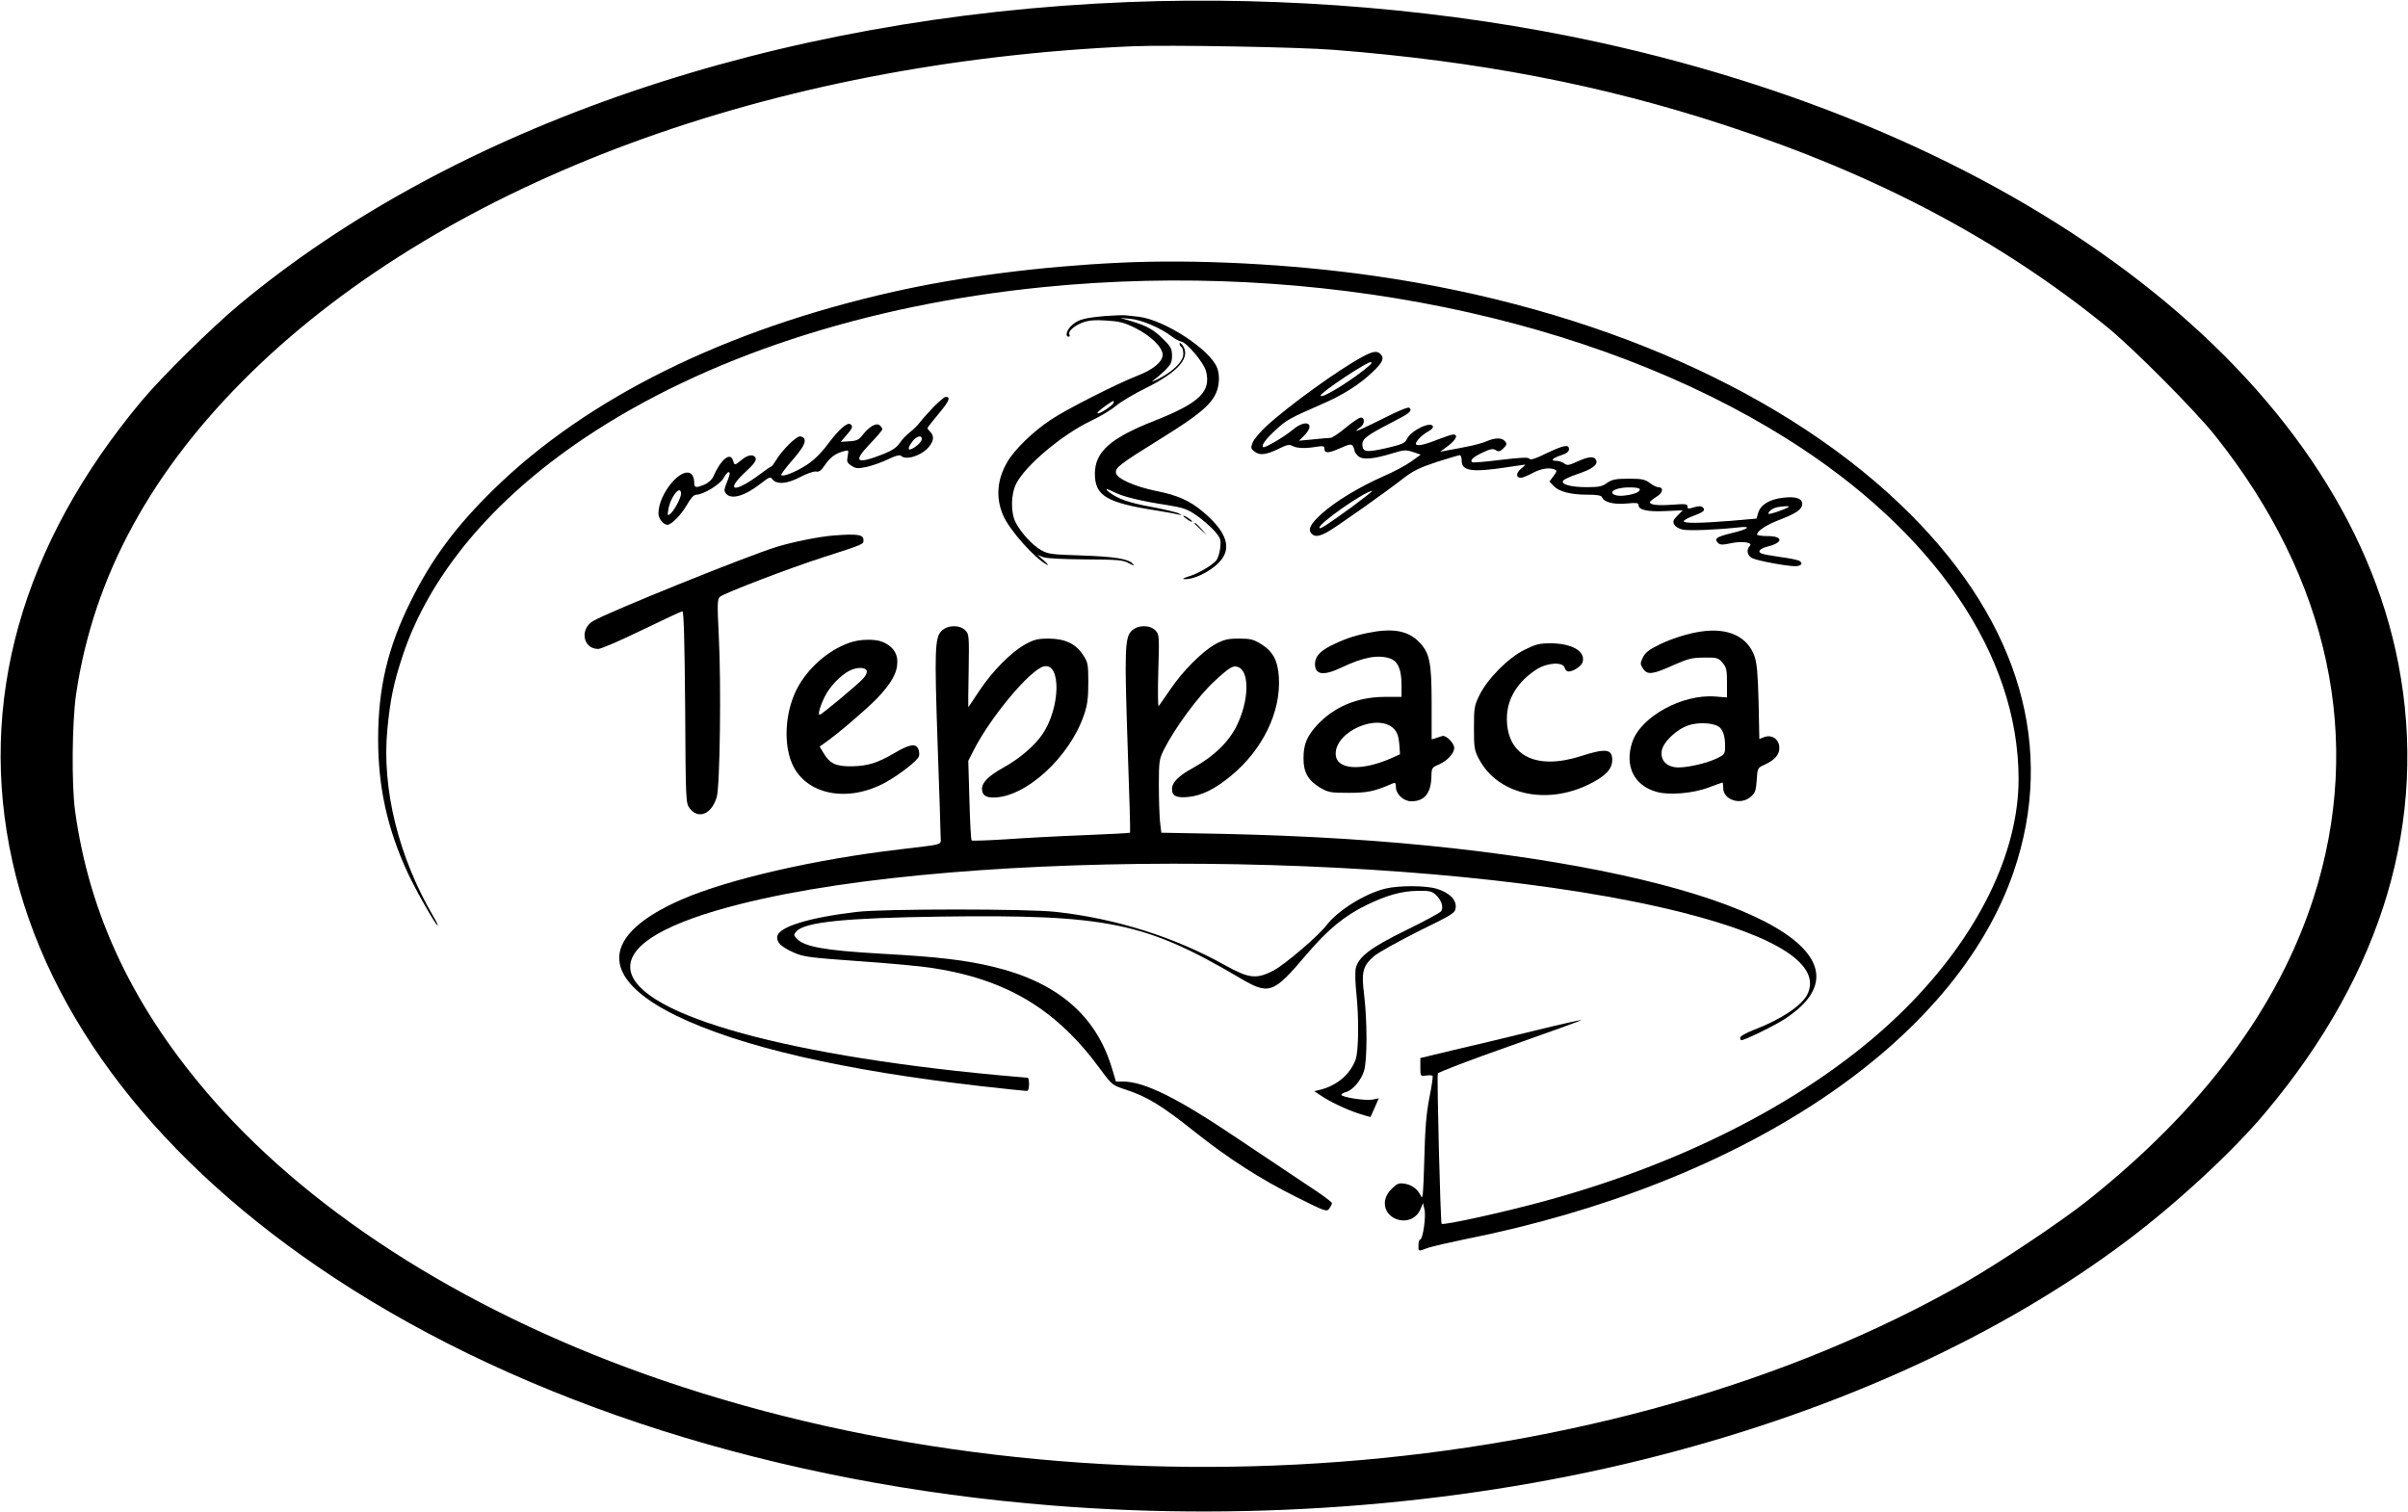 <?xml version="1.0" standalone="no"?>
<!DOCTYPE svg PUBLIC "-//W3C//DTD SVG 20010904//EN"
 "http://www.w3.org/TR/2001/REC-SVG-20010904/DTD/svg10.dtd">
<svg version="1.0" xmlns="http://www.w3.org/2000/svg"
 width="1280pt" height="804pt" viewBox="0 0 1280 804"
 preserveAspectRatio="xMidYMid meet">

<g transform="translate(0,804) scale(0.1,-0.1)"
fill="#000000" stroke="none">
<path d="M5995 8029 c-1873 -75 -3582 -657 -4725 -1610 -142 -118 -411 -383
-516 -509 -640 -765 -876 -1604 -688 -2450 184 -830 782 -1603 1712 -2214
1015 -668 2359 -1094 3817 -1210 1089 -87 2220 6 3225 266 966 249 1819 641
2485 1141 267 201 566 477 741 687 622 742 862 1555 703 2380 -291 1514 -1946
2800 -4250 3305 -791 173 -1662 247 -2504 214z m1095 -254 c768 -60 1425 -186
2081 -401 802 -262 1459 -609 2029 -1072 141 -115 465 -441 574 -577 609 -764
792 -1620 525 -2455 -189 -588 -590 -1126 -1204 -1614 -137 -109 -466 -329
-644 -431 -1894 -1083 -4675 -1293 -6927 -524 -999 341 -1839 865 -2388 1489
-420 478 -661 980 -737 1540 -19 139 -16 468 5 615 91 629 401 1198 937 1720
1039 1011 2757 1646 4679 1729 188 8 885 -4 1070 -19z"/>
<path d="M5945 6643 c-416 -20 -839 -74 -1195 -154 -893 -201 -1626 -563
-2123 -1048 -202 -197 -331 -370 -443 -596 -123 -246 -174 -464 -174 -735 0
-255 49 -477 158 -712 42 -91 149 -278 158 -278 3 0 -6 21 -22 47 -186 318
-275 679 -245 995 15 157 33 246 81 391 142 428 477 829 965 1157 639 429
1496 710 2445 804 1439 143 2919 -160 3949 -807 783 -492 1231 -1150 1231
-1808 0 -396 -217 -836 -600 -1219 -444 -444 -1125 -809 -1914 -1024 -219 -60
-544 -132 -553 -122 -6 6 -26 784 -20 799 2 7 176 73 386 147 209 74 379 135
377 137 -1 2 -113 -23 -247 -56 -134 -33 -326 -79 -426 -102 l-183 -44 0 -48
c0 -49 0 -49 30 -45 17 3 33 1 35 -2 3 -4 -5 -57 -17 -116 -16 -83 -23 -162
-27 -329 -5 -175 -8 -215 -17 -195 -17 37 -47 60 -87 67 -32 5 -41 1 -72 -30
-51 -51 -43 -122 16 -153 55 -28 117 -7 140 48 l13 32 8 -34 c9 -39 -9 -160
-23 -160 -5 0 -9 -13 -9 -30 0 -35 -4 -34 51 -14 24 8 111 28 193 45 1488 296
2608 1046 2920 1955 224 655 33 1317 -549 1900 -642 643 -1669 1099 -2855
1268 -440 63 -949 89 -1355 69z"/>
<path d="M5875 6360 c-110 -10 -141 -18 -175 -47 -29 -24 -41 -63 -19 -63 5 0
7 5 4 11 -10 16 23 46 69 64 32 12 64 15 126 11 69 -4 95 -10 155 -40 82 -41
145 -102 145 -142 0 -37 -48 -78 -133 -111 -114 -45 -375 -177 -462 -235 -91
-60 -193 -158 -231 -225 -54 -92 -62 -189 -22 -282 33 -78 168 -230 233 -263
11 -6 4 4 -15 21 l-35 31 30 -12 c19 -7 104 -11 225 -12 172 -1 199 -3 230
-20 26 -14 32 -15 22 -4 -22 27 -98 39 -276 45 -156 5 -175 7 -213 29 -47 27
-105 91 -134 146 -27 52 -26 148 2 205 47 96 246 264 399 336 47 22 107 58
133 80 26 22 97 64 158 94 174 86 242 165 194 229 -8 10 -15 14 -15 7 0 -6 5
-15 10 -18 6 -3 10 -20 10 -37 0 -39 -52 -91 -130 -131 -30 -15 -44 -20 -30
-10 14 10 42 34 63 54 31 31 37 43 37 78 0 36 -6 48 -44 85 -51 52 -88 73
-171 98 l-60 18 54 -5 c58 -5 160 -48 217 -92 20 -15 44 -28 53 -29 29 -4 119
-111 131 -155 30 -110 -33 -171 -271 -265 -237 -93 -319 -166 -319 -283 0
-117 63 -154 327 -195 56 -9 110 -19 120 -22 17 -5 17 -5 0 6 -10 6 -76 22
-146 35 -120 22 -178 42 -226 79 -27 21 -12 20 33 -3 44 -22 142 -46 276 -66
85 -14 107 -21 156 -55 32 -22 74 -59 95 -82 34 -40 36 -46 31 -92 -3 -27 -13
-58 -23 -68 -25 -27 -95 -68 -146 -83 -31 -10 -35 -14 -17 -14 63 0 166 59
201 116 42 67 7 146 -105 241 -71 60 -135 89 -251 112 -116 24 -209 66 -213
96 -4 28 19 46 240 183 200 124 266 179 294 246 16 40 18 93 4 129 -37 98
-281 256 -417 272 -26 3 -59 6 -73 8 -14 1 -61 -1 -105 -4z m45 -460 c0 -12
-78 -65 -86 -57 -3 3 14 19 38 36 50 35 48 34 48 21z"/>
<path d="M7244 6144 c-126 -67 -396 -262 -515 -372 -31 -29 -63 -67 -70 -84
-11 -28 -11 -33 10 -49 27 -22 64 -17 134 18 38 19 51 21 68 12 24 -13 69 -14
128 -4 33 5 41 4 41 -9 0 -27 19 -27 81 0 51 23 62 25 70 13 5 -8 9 -19 9 -25
0 -6 9 -19 20 -29 23 -21 82 -16 185 16 58 18 69 18 106 6 l41 -14 -51 -37
c-28 -20 -95 -56 -149 -79 -127 -56 -257 -135 -326 -198 -60 -54 -74 -82 -56
-104 17 -20 38 -19 85 6 43 23 312 213 410 290 47 36 84 54 172 83 62 20 117
36 123 36 5 0 10 -13 10 -30 0 -54 55 -62 234 -35 55 8 101 15 103 15 2 0 -8
-11 -23 -23 -27 -24 -26 -47 1 -47 8 0 35 11 61 25 46 24 87 31 118 19 13 -5
12 -10 -6 -35 l-22 -29 23 -24 c29 -30 90 -46 181 -46 51 0 72 -4 76 -14 10
-26 62 -39 129 -33 54 5 65 4 65 -9 0 -25 50 -36 145 -31 l90 4 -28 -28 c-23
-23 -26 -32 -17 -48 6 -12 26 -23 47 -27 34 -6 175 -1 293 12 76 9 55 -9 -38
-31 -78 -19 -92 -29 -70 -51 11 -11 23 -12 69 -2 61 13 119 4 100 -15 -20 -20
-13 -53 15 -65 29 -14 182 -42 225 -42 32 0 45 13 26 27 -6 5 -51 15 -99 21
-48 7 -95 15 -103 19 -26 9 -11 27 33 38 83 21 81 55 -4 55 -30 0 -54 4 -54 8
0 20 50 52 123 80 86 33 117 55 117 83 0 29 -34 41 -101 33 -72 -8 -120 -37
-133 -80 l-9 -31 -137 -12 c-164 -13 -250 -14 -250 -2 0 5 21 17 48 27 59 22
69 31 54 46 -8 8 -21 9 -47 1 -30 -9 -35 -9 -35 4 0 14 -12 15 -78 10 -79 -6
-122 -1 -122 13 0 4 16 17 35 29 35 20 40 51 9 51 -8 0 -29 10 -45 23 -26 19
-43 22 -112 22 -69 0 -87 -4 -114 -22 -25 -19 -44 -23 -106 -23 -88 0 -143 15
-127 36 7 7 40 22 76 34 77 26 108 48 99 73 -10 23 -40 21 -101 -7 -44 -20
-53 -22 -69 -10 -10 8 -29 14 -43 14 -33 0 -20 14 27 30 28 9 41 19 41 32 0
27 -27 22 -120 -22 -58 -29 -85 -37 -90 -29 -6 9 -44 7 -154 -6 -80 -10 -149
-16 -152 -12 -11 11 9 29 59 52 40 19 53 21 68 12 15 -10 23 -8 41 10 18 18
19 24 8 37 -16 20 -51 20 -98 0 -20 -9 -68 -22 -107 -29 -38 -8 -86 -17 -105
-20 l-35 -7 43 32 c42 32 55 60 27 60 -8 0 -38 -10 -67 -21 -75 -30 -117 -41
-129 -33 -13 8 25 50 64 71 16 8 26 20 24 26 -10 30 -118 -22 -139 -68 -9 -20
-26 -28 -103 -46 -110 -25 -129 -23 -133 12 -4 34 19 52 148 119 103 52 119
65 102 82 -6 6 -57 -15 -146 -60 -75 -38 -136 -66 -136 -63 0 3 9 12 20 19 24
15 27 52 4 52 -9 0 -45 -24 -81 -54 -36 -30 -73 -55 -82 -54 -9 0 -50 -4 -91
-8 l-75 -7 28 28 c62 63 11 90 -59 32 -46 -39 -153 -102 -160 -94 -10 10 15
44 70 94 56 51 70 59 239 133 118 51 201 104 273 172 54 51 64 74 42 96 -18
18 -40 15 -94 -14z m40 -43 c-80 -72 -264 -187 -264 -164 1 18 258 188 269
178 2 -3 0 -9 -5 -14z m1431 -660 c8 -14 -22 -28 -75 -35 -68 -10 -98 22 -35
37 36 9 104 7 110 -2z m-1526 -94 c-137 -99 -169 -120 -175 -114 -16 16 242
197 280 197 4 0 -43 -37 -105 -83z m2320 -1 c-11 -11 -109 -45 -109 -37 0 12
21 28 45 34 26 6 70 8 64 3z"/>
<path d="M4964 5878 c-28 -29 -61 -66 -73 -82 -12 -16 -35 -39 -52 -52 -17
-13 -42 -38 -55 -57 -16 -25 -41 -42 -86 -60 -147 -58 -167 -44 -74 53 36 37
66 72 66 78 0 5 -6 15 -14 21 -18 15 -55 -6 -91 -52 -19 -25 -32 -31 -70 -33
l-46 -3 30 35 c33 37 37 49 21 59 -17 11 -63 -30 -120 -107 -36 -48 -75 -86
-111 -109 -58 -38 -126 -65 -136 -55 -3 3 19 33 49 68 63 72 82 104 74 124 -3
8 -14 14 -24 14 -21 0 -97 -76 -127 -127 -11 -18 -22 -33 -25 -33 -3 0 -30
-18 -60 -41 -139 -104 -191 -92 -72 17 39 36 53 56 49 68 -9 23 -41 20 -75 -9
-36 -30 -38 -30 -45 -5 -13 50 -65 9 -105 -83 -7 -16 -26 -34 -47 -43 -48 -20
-55 -18 -55 15 0 16 -7 34 -15 41 -52 43 -175 -105 -175 -210 0 -27 26 -60 48
-60 21 0 74 54 104 107 20 35 36 53 49 53 37 0 126 54 145 88 9 17 21 32 27
32 10 0 7 -15 -14 -67 -10 -26 -10 -34 0 -47 29 -35 103 -12 190 57 38 30 47
33 55 21 23 -31 77 -28 148 9 38 20 76 33 87 30 14 -3 26 5 44 32 29 43 56 63
98 75 31 9 31 9 25 -25 -6 -29 -3 -36 20 -51 22 -15 34 -16 78 -7 29 6 80 24
114 40 40 20 65 26 71 20 27 -27 113 2 150 49 25 31 27 57 6 78 -8 8 -15 17
-15 20 0 3 27 37 60 77 56 67 65 89 37 89 -7 0 -35 -24 -63 -52z m-64 -172 c0
-8 -12 -24 -26 -35 -46 -36 -59 -23 -23 23 22 28 49 35 49 12z m-1280 -292 c0
-21 -36 -88 -56 -105 -16 -13 -17 -11 -11 24 11 67 67 135 67 81z"/>
<path d="M6290 5297 c0 -3 12 -12 26 -22 15 -9 23 -12 20 -6 -7 11 -46 35 -46
28z"/>
<path d="M6350 5257 c0 -2 15 -16 33 -33 l32 -29 -29 33 c-28 30 -36 37 -36
29z"/>
<path d="M4430 5193 c-76 -6 -211 -33 -300 -60 -150 -45 -902 -349 -978 -395
-72 -44 -53 -148 28 -148 15 0 119 45 232 100 113 55 210 100 215 100 8 0 12
-157 15 -509 3 -499 3 -510 24 -538 46 -61 117 -32 144 60 17 58 24 599 11
852 -9 181 -8 201 7 213 28 21 369 152 547 209 218 70 215 69 215 92 0 29 -32
34 -160 24z"/>
<path d="M5005 4686 c-36 -36 -38 -104 -21 -601 9 -247 16 -469 16 -492 0 -48
28 -39 -220 -69 -450 -53 -906 -158 -1154 -265 -435 -189 -446 -416 -31 -619
340 -165 887 -291 1625 -375 124 -14 231 -25 238 -25 7 0 12 14 12 35 0 19 -3
35 -7 35 -5 0 -80 7 -168 15 -1179 111 -1945 337 -1945 575 0 123 202 238 590
335 1202 302 3706 280 4998 -45 516 -130 748 -283 668 -439 -31 -59 -141 -132
-283 -186 -41 -16 -73 -34 -73 -42 0 -7 3 -13 6 -13 19 0 177 77 233 114 525
344 -232 734 -1754 905 -382 43 -782 68 -1240 78 l-322 6 -7 60 c-3 33 -6 120
-6 194 0 124 2 137 26 186 60 119 186 289 270 366 84 77 100 86 129 73 58 -27
53 -179 -10 -308 -43 -88 -121 -164 -229 -224 -81 -44 -116 -79 -116 -115 0
-37 24 -48 86 -42 72 7 142 42 227 112 168 138 266 339 255 523 -5 89 -31 138
-93 177 -42 26 -58 30 -119 30 -60 0 -80 -5 -126 -30 -70 -39 -171 -140 -239
-240 -30 -44 -58 -84 -62 -89 -4 -4 -5 79 -2 186 6 190 5 196 -16 217 -30 30
-94 29 -126 -3 -36 -36 -38 -104 -21 -610 9 -253 15 -461 13 -463 -2 -2 -112
-8 -243 -13 -131 -5 -319 -15 -416 -22 -98 -6 -180 -9 -183 -6 -4 3 -9 100
-12 214 l-6 209 28 55 c89 176 299 428 373 447 94 23 89 -220 -7 -361 -43 -62
-121 -129 -206 -176 -79 -44 -115 -79 -115 -114 0 -32 19 -46 60 -46 171 0
405 213 482 439 18 52 23 88 23 172 0 98 -2 108 -28 147 -39 60 -95 86 -182
87 -59 0 -78 -5 -124 -30 -75 -41 -175 -142 -245 -247 -32 -49 -59 -88 -59
-88 -1 0 0 87 2 194 3 186 2 195 -18 215 -30 30 -94 29 -126 -3z"/>
<path d="M7270 4675 c-77 -16 -128 -34 -198 -69 -57 -29 -82 -58 -82 -96 0
-58 45 -64 138 -20 120 57 197 71 262 49 41 -15 60 -58 60 -141 l0 -63 -93 0
c-143 -1 -266 -53 -356 -150 -54 -59 -72 -102 -72 -176 -1 -74 25 -119 89
-157 43 -25 55 -27 152 -27 101 0 137 8 233 50 14 6 17 2 17 -19 0 -38 41 -76
82 -76 72 0 106 45 107 137 1 39 4 44 36 57 47 20 85 60 85 90 0 26 -45 70
-64 63 -6 -2 -21 -7 -33 -11 l-23 -7 0 189 c0 223 -10 272 -69 331 -59 59
-140 73 -271 46z m139 -509 c18 -19 25 -39 29 -80 l4 -56 -44 -20 c-165 -73
-298 -62 -298 23 0 120 225 217 309 133z"/>
<path d="M9045 4683 c-67 -9 -154 -36 -223 -69 -57 -28 -76 -43 -89 -69 -15
-31 -15 -36 1 -60 23 -35 51 -31 166 21 73 32 96 38 158 38 69 1 75 -1 98 -27
21 -25 24 -38 24 -106 l0 -79 -62 5 c-176 14 -395 -107 -441 -241 -43 -127 8
-232 129 -266 66 -19 195 -8 278 24 37 14 70 26 72 26 2 0 4 -13 4 -29 0 -64
93 -94 146 -47 24 20 28 32 32 89 4 64 5 65 43 82 56 26 81 56 77 96 -4 42
-42 65 -81 50 l-25 -10 -4 197 c-4 153 -9 207 -22 244 -38 104 -139 151 -281
131z m86 -503 c26 -14 39 -50 39 -105 0 -42 -2 -46 -40 -65 -49 -25 -151 -50
-208 -50 -60 0 -97 36 -89 88 8 48 80 116 145 137 49 15 118 13 153 -5z"/>
<path d="M4525 4626 c-108 -34 -215 -122 -277 -227 -72 -121 -88 -301 -38
-418 72 -167 297 -212 500 -99 76 43 167 114 175 138 3 10 1 29 -5 41 -15 28
-48 21 -128 -26 -90 -52 -138 -67 -224 -69 -86 -1 -117 14 -152 73 l-19 32 24
17 c71 49 222 179 280 238 78 82 109 137 109 197 0 48 -30 86 -83 106 -37 14
-112 13 -162 -3z m82 -152 c3 -8 -4 -26 -18 -41 -33 -35 -222 -193 -232 -193
-11 0 3 49 29 100 25 50 83 111 129 134 39 20 84 20 92 0z"/>
<path d="M8103 4585 c-87 -43 -196 -154 -239 -241 -27 -55 -29 -67 -29 -174 0
-106 2 -119 27 -166 99 -187 353 -246 582 -135 90 44 126 82 126 131 0 58 -34
63 -167 20 -238 -76 -393 2 -393 200 0 104 56 196 159 262 57 36 140 40 148 8
3 -11 12 -20 20 -20 27 0 70 29 76 51 15 57 -57 98 -169 99 -62 0 -81 -5 -141
-35z"/>
<path d="M7365 3316 c-109 -26 -254 -117 -313 -194 -44 -58 -219 -207 -281
-241 -92 -48 -131 -44 -260 28 -267 149 -580 248 -898 283 -152 17 -914 17
-1058 0 -256 -30 -416 -80 -423 -130 -5 -32 19 -55 87 -86 52 -23 81 -27 347
-46 159 -11 334 -27 389 -36 397 -61 662 -220 896 -541 58 -79 63 -83 127
-104 121 -39 194 -84 379 -231 171 -136 347 -249 530 -340 158 -79 166 -82
179 -63 8 10 14 24 14 29 0 6 -60 50 -133 97 -72 48 -238 159 -368 246 -317
214 -495 303 -609 303 l-38 0 -22 73 c-84 278 -289 454 -625 536 -154 37 -295
54 -605 71 -297 17 -406 37 -445 80 -17 19 -17 21 -1 39 45 49 258 71 764 78
886 12 1090 -30 1592 -326 156 -92 177 -85 352 121 115 136 204 209 323 267
108 52 186 74 272 75 62 1 75 -2 96 -22 31 -29 42 -69 26 -88 -7 -8 -90 -53
-184 -99 -191 -93 -257 -144 -269 -206 -3 -20 -2 -78 4 -130 14 -133 12 -306
-4 -352 -29 -79 -100 -139 -190 -161 l-30 -7 30 -20 c50 -35 137 -76 203 -98
36 -12 65 -20 66 -19 1 2 12 25 23 51 l21 48 -34 -7 c-38 -7 -165 13 -165 26
0 4 11 11 24 14 36 9 82 63 97 114 17 57 17 265 0 405 -15 119 -7 152 52 203
23 20 130 79 237 133 186 91 195 97 198 127 4 41 -35 79 -101 99 -60 18 -201
18 -272 1z"/>
</g>
</svg>
